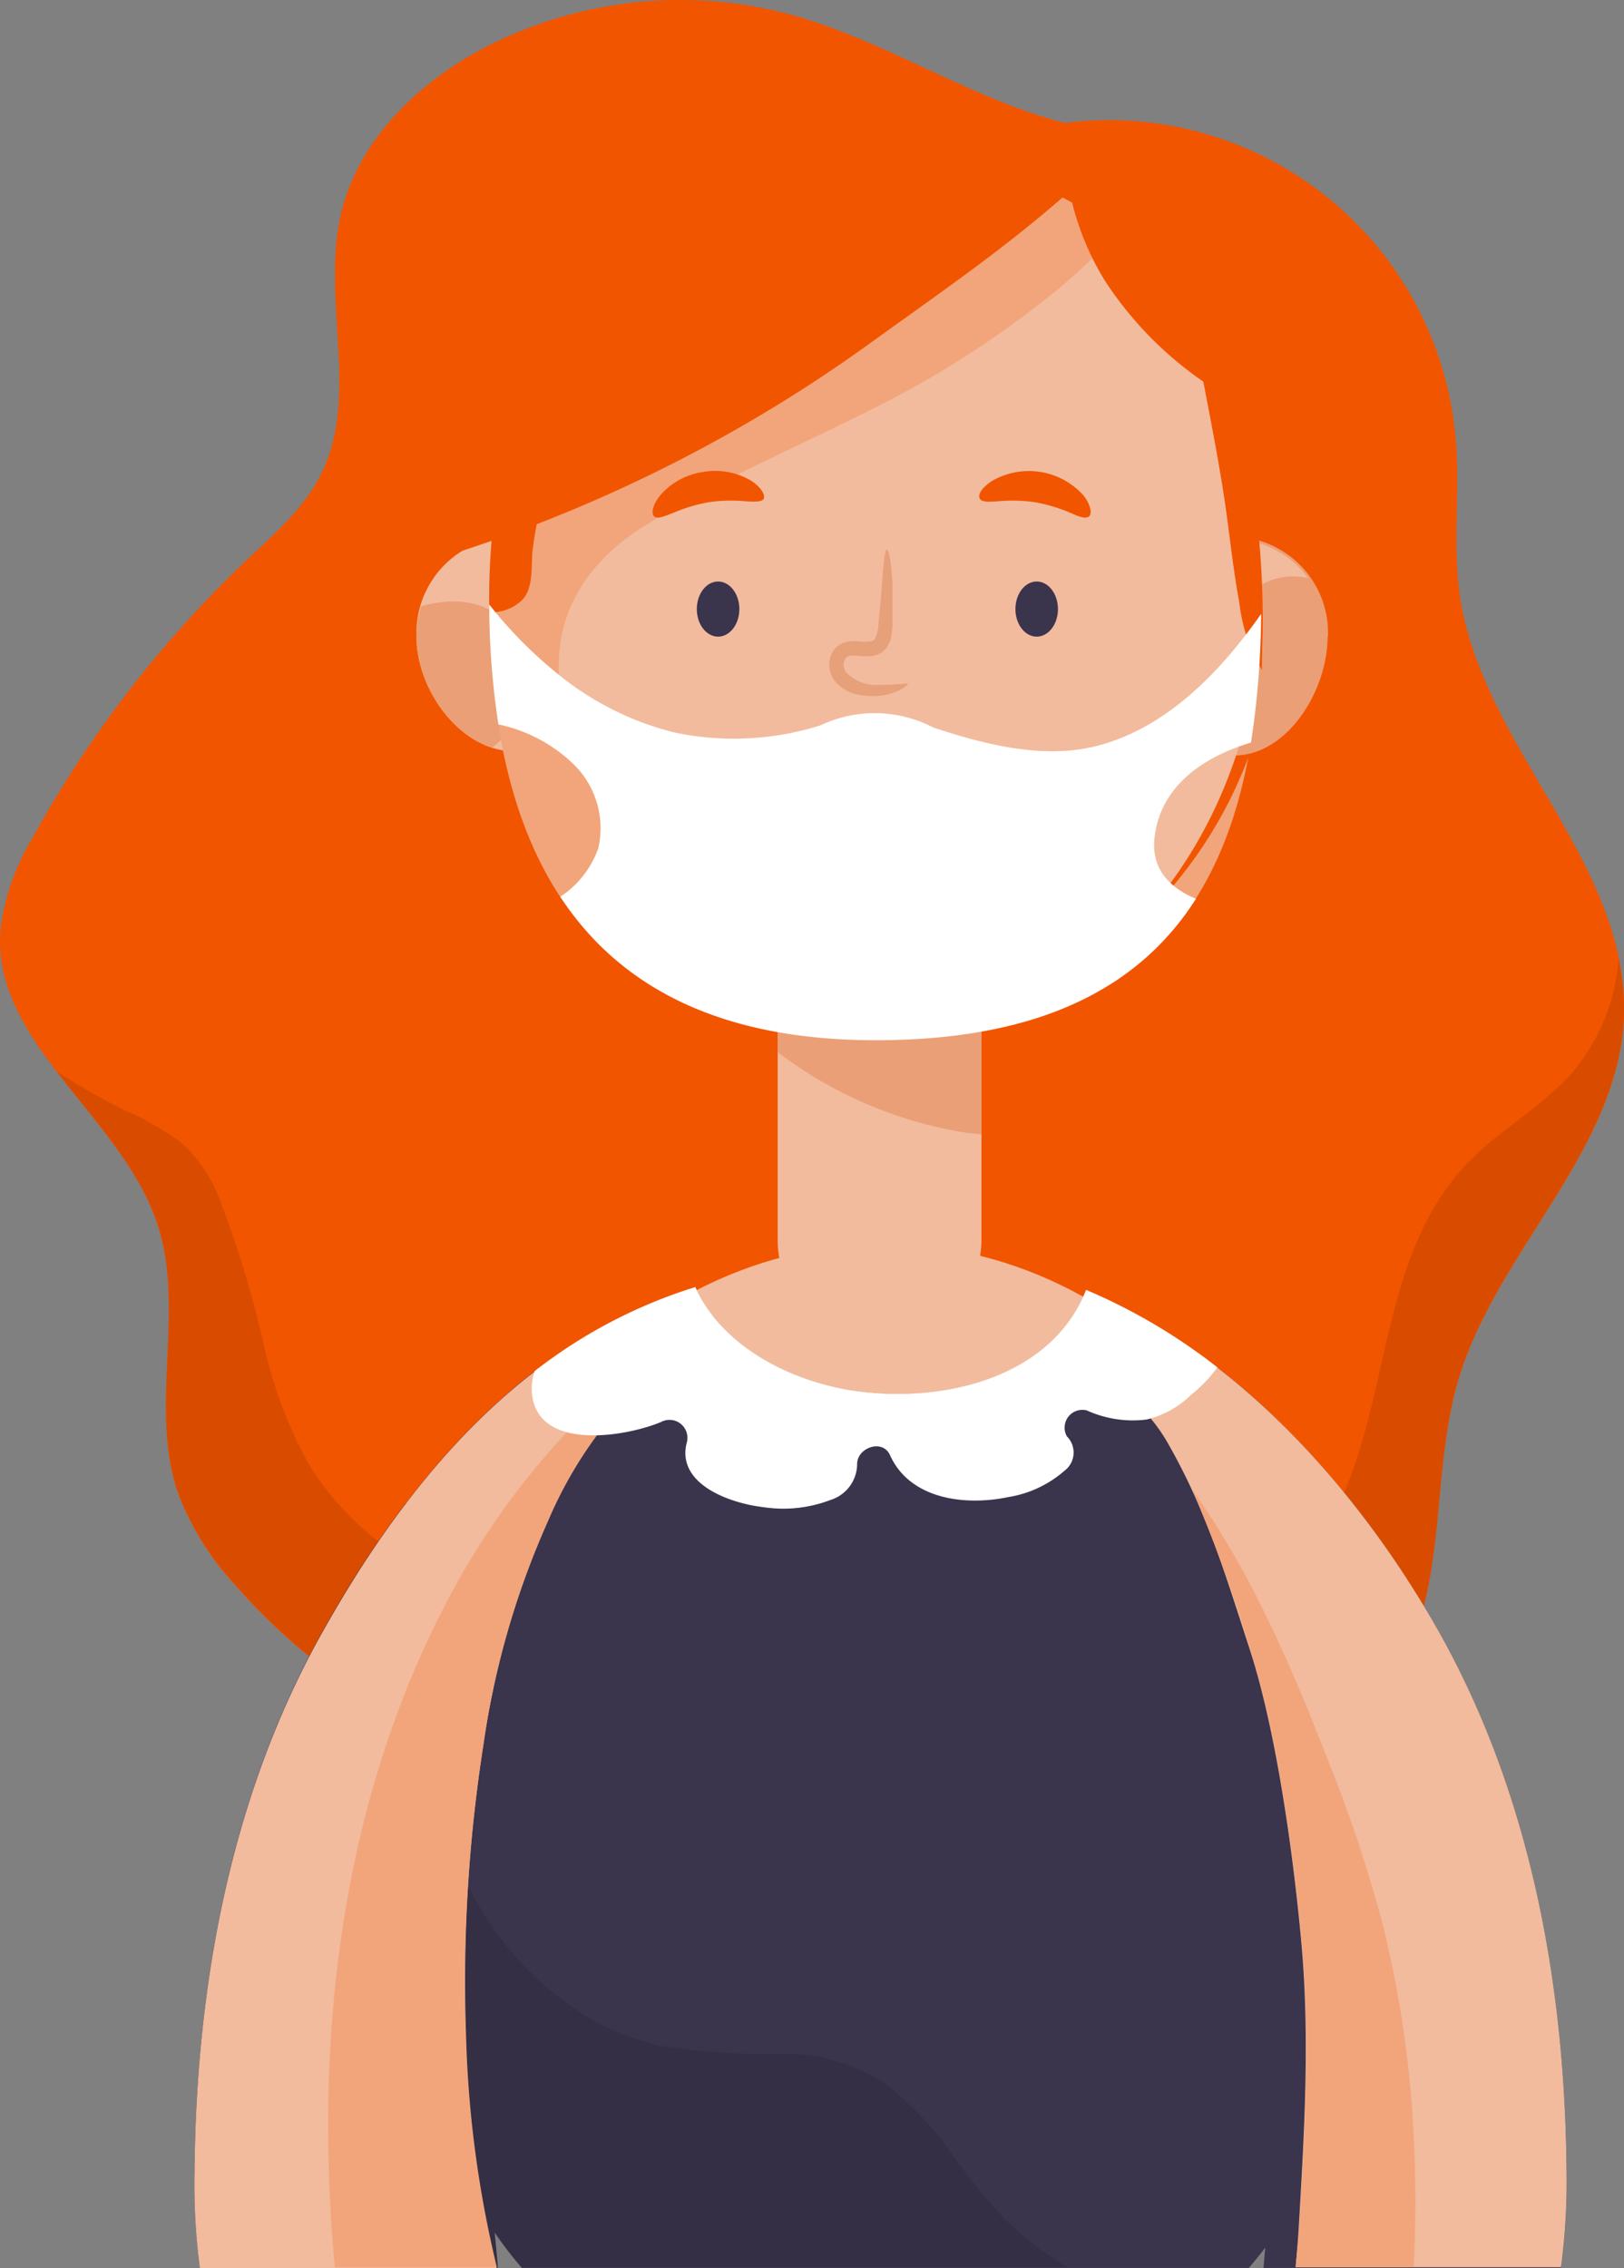 <svg xmlns="http://www.w3.org/2000/svg" width="121.205" height="169.267" viewBox="0 0 121.205 169.267">
  <rect x="0" y="0" width="121.205" height="169.267" fill="#808080" stroke="none"/>
  <g id="Group_6" data-name="Group 6" transform="translate(-1263.979 -687.733)">
    <path id="Path_249" data-name="Path 249" d="M521.852,140.255c-8.735-.775-16.188-6.558-24.656-8.837a31.786,31.786,0,0,0-22.562,2.435c-5.073,2.629-9.593,6.983-10.866,12.554-1.457,6.383,1.448,13.55-1.485,19.37-1.264,2.527-3.459,4.437-5.534,6.383a85.229,85.229,0,0,0-15.967,20.708,17.442,17.442,0,0,0-2.407,6.835c-.719,8.486,9.132,14,11.742,22.138,2.048,6.355-.646,13.541,1.476,19.878a20.847,20.847,0,0,0,4.2,6.844c6.457,7.444,15.3,12.526,24.72,15.367s19.371,3.514,29.194,3.127c8.588-.341,17.323-1.55,25-5.405a19.943,19.943,0,0,0,7.25-5.627c4.612-6.245,3.016-15.035,5.175-22.507,2.813-9.713,12.065-17.249,12.406-27.358.387-11.327-10.589-20.09-12.24-31.306-.553-3.8,0-7.684-.3-11.521a25.984,25.984,0,0,0-31.62-23.364" transform="translate(825.642 557.363)" fill="#f25500"/>
    <path id="Path_250" data-name="Path 250" d="M566.353,323.7a15.053,15.053,0,0,1-3.514,8.532c-2.518,2.767-6,4.547-8.44,7.425-5.156,6.06-5.23,14.629-7.776,21.833a21.214,21.214,0,0,1-6.023,9.353,34.184,34.184,0,0,1-9.547,5.682c-7.056,2.823-14.9,3.487-22.424,2.906a73.377,73.377,0,0,1-22.488-5.451c-6.568-2.767-13.836-6.383-17.59-12.7a33.669,33.669,0,0,1-3.348-9.012,78.891,78.891,0,0,0-3.127-10.3,10.839,10.839,0,0,0-3.016-4.612,23.064,23.064,0,0,0-4.28-2.435,50.717,50.717,0,0,1-4.981-2.841c2.767,3.634,6.162,7.186,7.536,11.456,2.048,6.355-.646,13.541,1.476,19.878a20.847,20.847,0,0,0,4.2,6.844c6.457,7.444,15.3,12.526,24.72,15.367s19.37,3.514,29.194,3.127c8.588-.341,17.323-1.55,25-5.405a19.941,19.941,0,0,0,7.25-5.627c4.612-6.245,3.016-15.035,5.175-22.507,2.813-9.713,12.065-17.249,12.406-27.358A17.936,17.936,0,0,0,566.353,323.7Z" transform="translate(818.425 435.62)" fill="#d94c00"/>
    <path id="Path_251" data-name="Path 251" d="M536.662,246c0,4.031-3.118,8.56-7.084,8.56s-7.3-4.529-7.3-8.56a7.195,7.195,0,1,1,14.38,0Z" transform="translate(772.783 489.238)" fill="#f2bb9d"/>
    <path id="Path_252" data-name="Path 252" d="M527.925,262.5a9.632,9.632,0,0,0,1.033-.922,6.088,6.088,0,0,0,.729-7.444c-1.384-2.435-4.012-2.9-6.531-2.315l-.507.12a7.377,7.377,0,0,0-.36,2.269C522.29,257.666,524.734,261.475,527.925,262.5Z" transform="translate(772.775 481.027)" fill="#eb9f76"/>
    <path id="Path_253" data-name="Path 253" d="M681.518,246c0,4.031-3.007,8.874-6.973,8.874s-7.379-4.843-7.379-8.874a7.195,7.195,0,1,1,14.38,0Z" transform="translate(681.546 489.238)" fill="#eb9f76"/>
    <path id="Path_254" data-name="Path 254" d="M673.159,251.451c-.074-3.053.249-7.066,3.09-8.874a4.907,4.907,0,0,1,3.782-.655A7.121,7.121,0,0,0,674.293,239a7.241,7.241,0,0,0-7.195,7.287c0,3.69,2.85,8.006,6.355,8.754A33.411,33.411,0,0,1,673.159,251.451Z" transform="translate(681.586 488.957)" fill="#f2bb9d"/>
    <path id="Path_255" data-name="Path 255" d="M602.681,347.963h0a7.628,7.628,0,0,1-7.6-7.61V324.506a7.628,7.628,0,0,1,7.6-7.61h0a7.628,7.628,0,0,1,7.61,7.61v15.847A7.628,7.628,0,0,1,602.681,347.963Z" transform="translate(726.937 439.903)" fill="#f2bb9d"/>
    <path id="Path_256" data-name="Path 256" d="M609.285,332.368c.332,0,.673.074,1.005.092v-7.979a7.628,7.628,0,0,0-7.61-7.61h0a7.628,7.628,0,0,0-7.6,7.61v1.845A31.3,31.3,0,0,0,609.285,332.368Z" transform="translate(726.937 439.919)" fill="#eb9f76"/>
    <ellipse id="Ellipse_31" data-name="Ellipse 31" cx="28.807" cy="32.967" rx="28.807" ry="32.967" transform="translate(1300.498 699.426)" fill="#f2bb9d"/>
    <path id="Path_257" data-name="Path 257" d="M586.065,218.439a18.678,18.678,0,0,1-12.12,5.073,37.644,37.644,0,0,1-17.987-3.45,26.03,26.03,0,0,1-9.51-8.329c-2.444-3.394-4.354-7.555-4.317-11.816,0-4.557,2.564-8.016,6.318-10.377,5.405-3.4,11.327-5.857,17.009-8.744a72.815,72.815,0,0,0,14.085-9.1,39.33,39.33,0,0,0,4.234-4.1c-4.464-3.588-10.442-5.673-18.024-5.673-19.813,0-28.816,14.758-28.816,32.967s6.457,32.967,28.816,32.967c18.3,0,25.5-8.754,27.838-21.086A32.654,32.654,0,0,1,586.065,218.439Z" transform="translate(763.551 537.493)" fill="#f2a57b"/>
    <path id="Path_258" data-name="Path 258" d="M677.653,194.308c.535,2.767,1.088,5.6,1.531,8.412s.683,5.534,1.2,8.3a12.508,12.508,0,0,0,1.679,5c0-1.227.065-2.472.065-3.69,0-9.639-1.992-18.448-6.309-25.348a50.938,50.938,0,0,1,1.836,7.324Z" transform="translate(676.095 521.712)" fill="#f25500"/>
    <path id="Path_259" data-name="Path 259" d="M540.184,234.035a25.605,25.605,0,0,1,.867-4.178,12.914,12.914,0,0,1-3.588.553,50.4,50.4,0,0,0-.526,7.269v1.042a3.413,3.413,0,0,0,2.371-.839C540.3,236.986,540.037,235.252,540.184,234.035Z" transform="translate(763.551 494.714)" fill="#f25500"/>
    <path id="Path_260" data-name="Path 260" d="M576.743,161.752a31.112,31.112,0,0,0-13.919-3.025c-18.125,0-28.318,12.84-31.666,30.642a110.969,110.969,0,0,0,30.7-15.626c4.889-3.533,9.86-6.927,14.463-10.986l.443-.4C576.752,162.186,576.743,161.983,576.743,161.752Z" transform="translate(767.19 539.509)" fill="#f25500"/>
    <path id="Path_261" data-name="Path 261" d="M654.07,168.606c.055.351.111.7.194,1.052a20.471,20.471,0,0,0,2.426,5.654,27.119,27.119,0,0,0,10.414,9.316c-2.315-7.02-6.457-12.757-12.72-16.253Z" transform="translate(689.79 533.43)" fill="#f25500"/>
    <path id="Path_262" data-name="Path 262" d="M586.634,269.423c.507-3.745,3.69-5.876,7.176-6.918a64.954,64.954,0,0,0,.756-9.6c-3.053,4.354-7.093,8.541-12.3,9.86-3.966,1.005-8.385-.129-12.166-1.384a9.464,9.464,0,0,0-8.412-.166,21.437,21.437,0,0,1-10.875.544,22.231,22.231,0,0,1-8.938-4.538,32.02,32.02,0,0,1-4.916-5.018,59.378,59.378,0,0,0,.683,8.947,11.456,11.456,0,0,1,5.608,2.97,6.66,6.66,0,0,1,1.845,6.272,7.167,7.167,0,0,1-2.832,3.616c4.317,6.577,11.687,10.709,23.531,10.709,12.462,0,19.776-4.059,23.909-10.552C587.75,273.343,586.265,271.913,586.634,269.423Z" transform="translate(763.535 480.643)" fill="#fff"/>
    <path id="Path_263" data-name="Path 263" d="M611.369,251.137c0,.065-.148.258-.572.47a4.391,4.391,0,0,1-1.928.48,5.147,5.147,0,0,1-1.4-.148,2.888,2.888,0,0,1-1.513-.922,1.992,1.992,0,0,1-.277-2.112,1.586,1.586,0,0,1,.987-.83,3.007,3.007,0,0,1,1.088-.065,3.885,3.885,0,0,0,.775,0,.48.48,0,0,0,.369-.194,3.155,3.155,0,0,0,.277-1.31c.111-1.033.185-1.974.249-2.767.12-1.577.2-2.564.36-2.574s.341.978.424,2.583v2.823a3.883,3.883,0,0,1-.065.839,2.187,2.187,0,0,1-.35,1.033,1.568,1.568,0,0,1-1.1.646,4.611,4.611,0,0,1-1.015,0,2.379,2.379,0,0,0-.7,0,.47.47,0,0,0-.314.258.923.923,0,0,0,.1.987,3.1,3.1,0,0,0,2.131.922A24.665,24.665,0,0,0,611.369,251.137Z" transform="translate(720.38 487.592)" fill="#e6a07a"/>
    <ellipse id="Ellipse_32" data-name="Ellipse 32" cx="1.587" cy="2.057" rx="1.587" ry="2.057" transform="translate(1315.985 731.129)" fill="#3a344d"/>
    <ellipse id="Ellipse_33" data-name="Ellipse 33" cx="1.587" cy="2.057" rx="1.587" ry="2.057" transform="translate(1339.764 731.129)" fill="#3a344d"/>
    <path id="Path_264" data-name="Path 264" d="M581.693,457.431c6.826-8.071,9.455-19.37,9.455-31.952,0-24.508-16.179-44.386-36.131-44.386s-36.14,19.878-36.14,44.386c0,12.554,2.629,23.881,9.455,31.952Z" transform="translate(774.924 399.477)" fill="#f2bb9d"/>
    <path id="Path_265" data-name="Path 265" d="M570.44,415.593c-5.931-10.543-15.044-20.856-26.372-25.569-2.638,6.651-10.792,8.458-17.221,7.545-4.87-.7-9.971-3.358-11.945-7.757-12.683,3.883-21.418,14.214-27.894,25.827-6.789,12.12-9.344,26.159-9.482,39.977a47.868,47.868,0,0,0,.4,7.379h22.221c-.074-.922-.157-1.789-.249-2.675a29.363,29.363,0,0,0,2.057,2.675h54.256c.424-.5.839-1.005,1.227-1.522-.046.507-.092,1.015-.129,1.522h22.211a49.047,49.047,0,0,0,.406-7.379C579.784,441.752,577.229,427.713,570.44,415.593Z" transform="translate(800.972 393.987)" fill="#3a344d"/>
    <path id="Path_266" data-name="Path 266" d="M538.077,486.772a47.256,47.256,0,0,1-4.234-5.23,22.892,22.892,0,0,0-4.861-4.99,13.651,13.651,0,0,0-7.822-2.168,49.917,49.917,0,0,1-9.012-.627,18.652,18.652,0,0,1-6.77-3.118,23.9,23.9,0,0,1-7.841-9.731,33.622,33.622,0,0,1-1.743-21.215,1.209,1.209,0,0,1-.461-.452,1.337,1.337,0,0,1,.47-1.8s.185-.175.249-.24.055-.074,0,0l.074-.111c.148-.221.286-.452.424-.683l.055-.074a16.778,16.778,0,0,1-3.265-3.053,81.256,81.256,0,0,0-6.282,9.685c-6.789,12.12-9.344,26.159-9.482,39.977a47.852,47.852,0,0,0,.4,7.379h22.221c-.074-.922-.157-1.789-.249-2.675A29.352,29.352,0,0,0,502,490.323h40.733l-.544-.323A26.445,26.445,0,0,1,538.077,486.772Z" transform="translate(800.941 366.612)" fill="#342f45"/>
    <path id="Path_267" data-name="Path 267" d="M499.092,423.935a62.327,62.327,0,0,1,4.787-16.6,31.583,31.583,0,0,1,9.141-12.2,1.1,1.1,0,0,1,.323-.59c.922-.849,1.891-1.725,2.823-2.592a10.221,10.221,0,0,1-1.264-2.085c-12.683,3.883-21.418,14.214-27.893,25.827-6.789,12.12-9.344,26.159-9.482,39.977a47.86,47.86,0,0,0,.4,7.379h22.138a82.629,82.629,0,0,1-2.3-17.35A115.132,115.132,0,0,1,499.092,423.935Z" transform="translate(800.972 393.955)" fill="#f2bb9d"/>
    <path id="Path_268" data-name="Path 268" d="M525.268,400.431a57.188,57.188,0,0,0-11.53,14.841c-8.3,15.376-10.359,33.206-8.763,50.428h12.093a82.633,82.633,0,0,1-2.3-17.35,115.134,115.134,0,0,1,1.3-21.667,62.325,62.325,0,0,1,4.787-16.6,31.583,31.583,0,0,1,9.141-12.2,1.1,1.1,0,0,1,.323-.59c.922-.849,1.891-1.725,2.823-2.592-.12-.157-.231-.332-.351-.5A97.293,97.293,0,0,0,525.268,400.431Z" transform="translate(783.992 391.225)" fill="#f2a57b"/>
    <path id="Path_269" data-name="Path 269" d="M678.642,415.953C672.711,405.41,663.6,395.1,652.27,390.384a10.654,10.654,0,0,1-2.933,4.142c4.206,2.223,7.1,3.874,9.058,7.324,2.887,5.064,4.261,9.75,6.069,15.284,2.029,6.208,3.3,15.607,3.883,22.091.627,7.029.2,14.214-.221,21.308-.055.922-.138,1.845-.221,2.767h19.813a49.055,49.055,0,0,0,.406-7.379C687.986,442.113,685.431,428.074,678.642,415.953Z" transform="translate(692.77 393.626)" fill="#f2bb9d"/>
    <path id="Path_270" data-name="Path 270" d="M686.338,488.586h8.818a97.751,97.751,0,0,0-.148-12.083,80.989,80.989,0,0,0-2.223-13.688,102.991,102.991,0,0,0-4.031-12.037c-2.693-6.946-5.774-14.122-10.146-20.21a106.179,106.179,0,0,1,4.317,11.871c2.029,6.208,3.3,15.607,3.883,22.092.627,7.029.2,14.214-.221,21.308C686.531,486.75,686.421,487.672,686.338,488.586Z" transform="translate(674.338 368.322)" fill="#f2a57b"/>
    <path id="Path_271" data-name="Path 271" d="M545.623,398.266c.922,3.69,7.056,2.61,9.538,1.568a1.338,1.338,0,0,1,1.937,1.485c-.849,3.09,3.09,4.566,5.719,4.87a9.842,9.842,0,0,0,5.009-.544,2.823,2.823,0,0,0,1.974-2.675c0-1.227,1.9-1.9,2.454-.664,1.494,3.321,5.645,3.8,8.837,3.127a8.367,8.367,0,0,0,4.188-1.965,1.7,1.7,0,0,0,.175-2.564,1.328,1.328,0,0,1,1.485-1.937,8.3,8.3,0,0,0,4.455.683,7.149,7.149,0,0,0,3.33-1.845,10.832,10.832,0,0,0,1.965-2.048,43.356,43.356,0,0,0-9.8-5.784c-2.638,6.651-10.792,8.458-17.221,7.545-4.87-.7-9.971-3.358-11.945-7.757a37.689,37.689,0,0,0-11.991,6.272,4.021,4.021,0,0,0-.111,2.232Z" transform="translate(758.15 394.018)" fill="#fff"/>
    <path id="Path_272" data-name="Path 272" d="M570.011,228.688c-.249-.175-.185-.812.415-1.568a5.175,5.175,0,0,1,3.21-1.762,5.23,5.23,0,0,1,3.6.655c.812.535,1.07,1.116.922,1.356s-.729.212-1.457.166a11.639,11.639,0,0,0-2.666.083,12.207,12.207,0,0,0-2.564.766C570.767,228.66,570.269,228.881,570.011,228.688Z" transform="translate(742.81 497.599)" fill="#f25500"/>
    <path id="Path_273" data-name="Path 273" d="M643.886,228.7c-.268.194-.766,0-1.43-.3a12.2,12.2,0,0,0-2.564-.766,11.715,11.715,0,0,0-2.675-.083c-.72.046-1.264.1-1.457-.166s.083-.821.922-1.356a5.479,5.479,0,0,1,6.817,1.107C644.07,227.893,644.126,228.529,643.886,228.7Z" transform="translate(701.358 497.582)" fill="#f25500"/>
  </g>
</svg>
